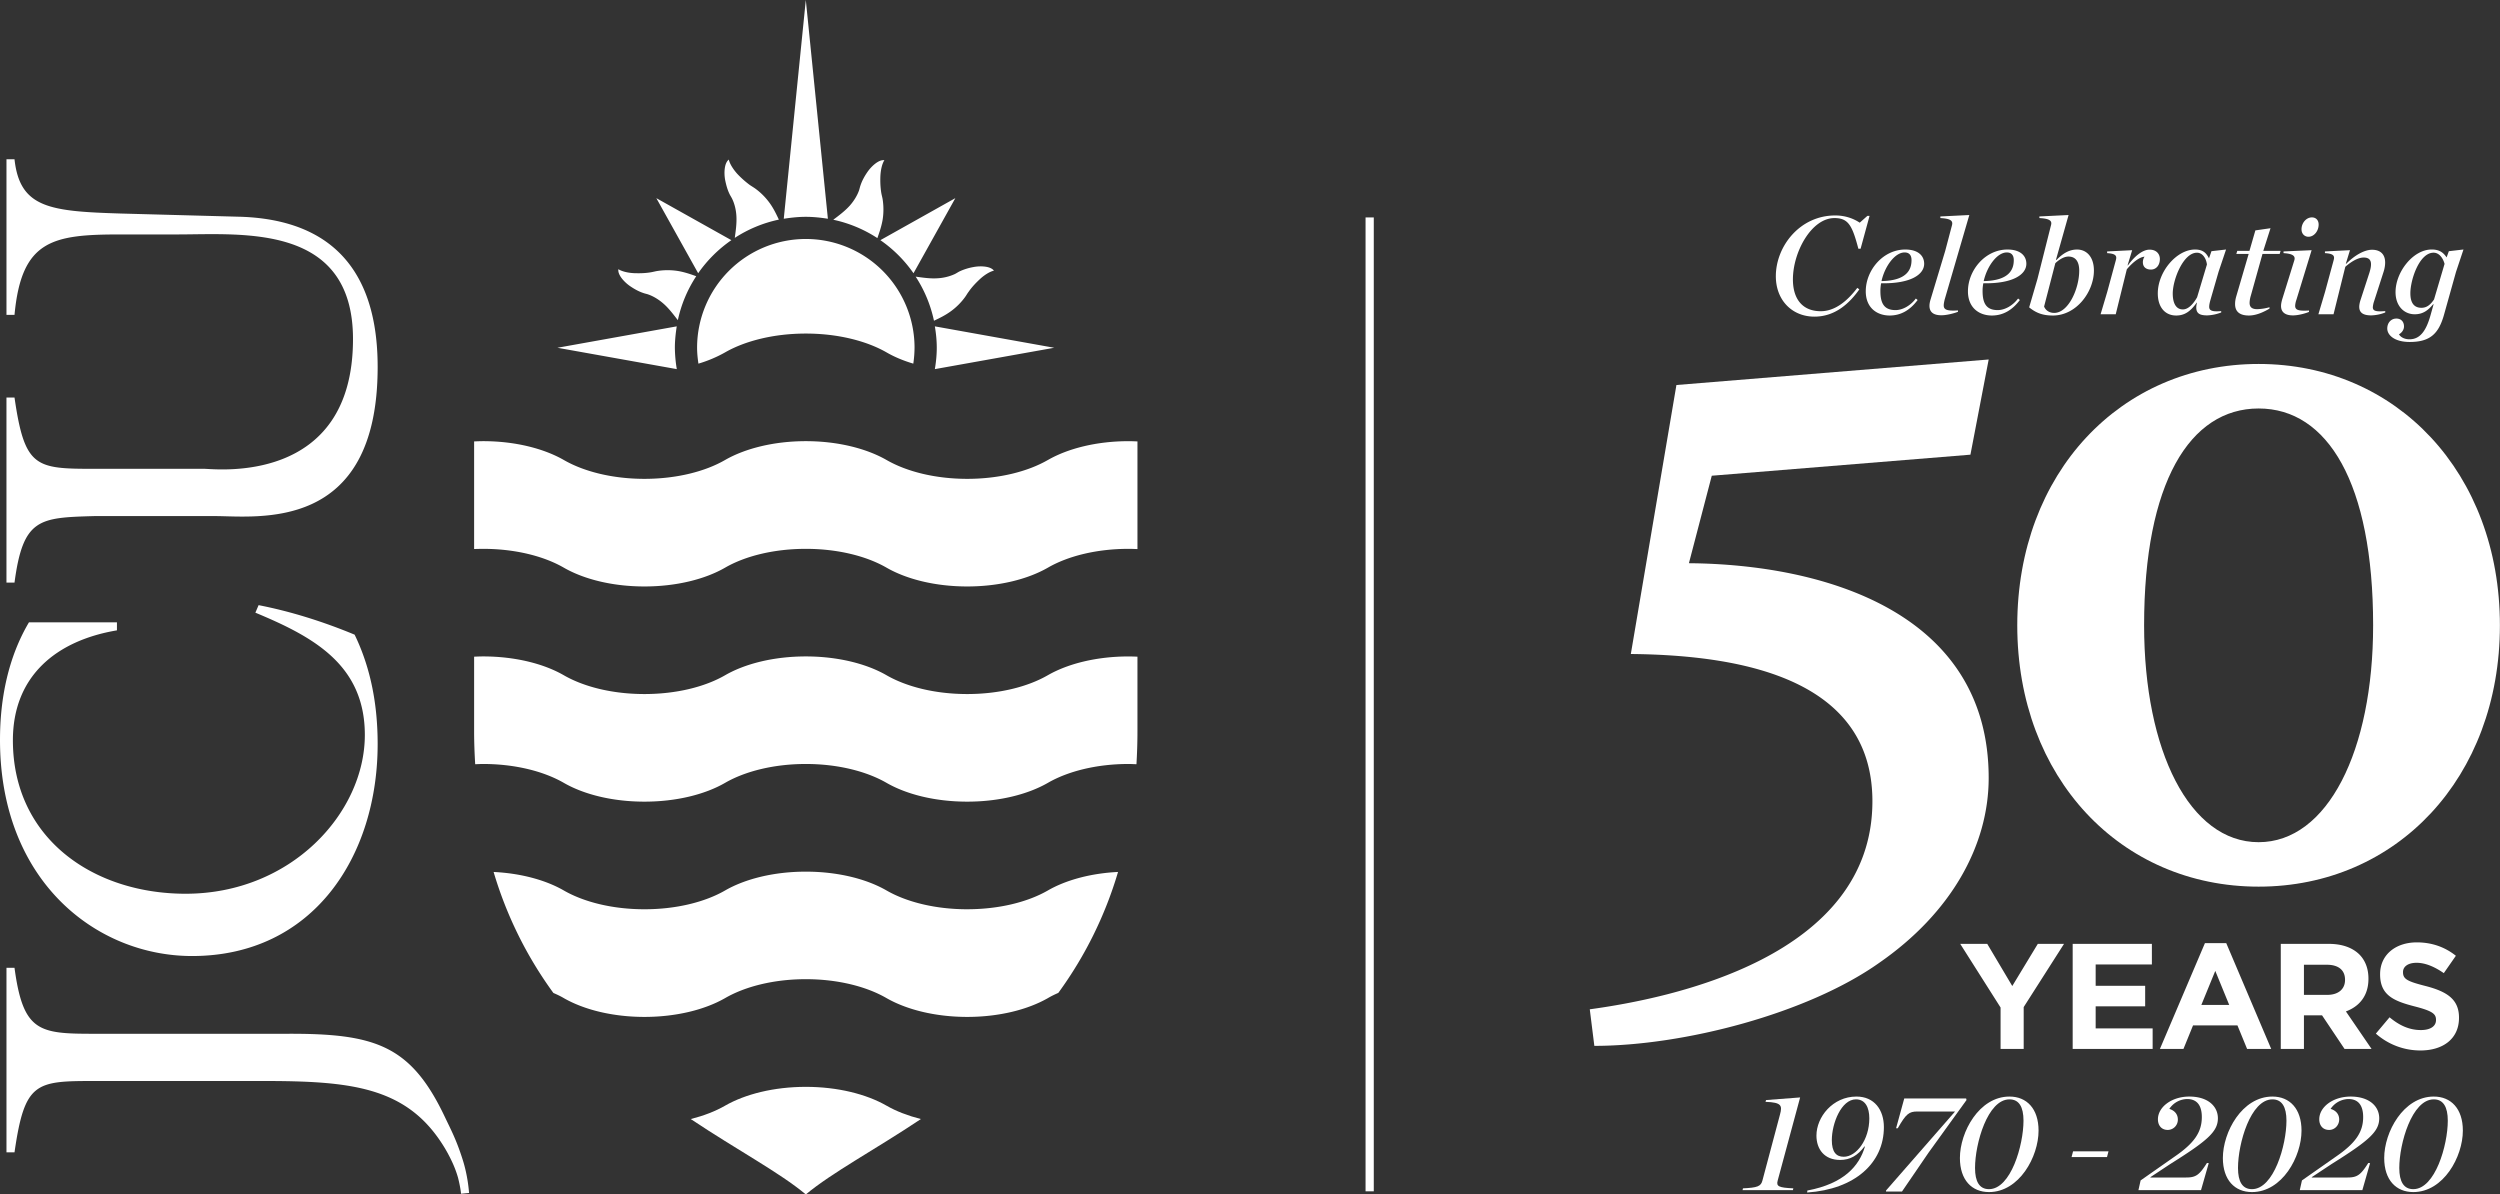 <svg xmlns="http://www.w3.org/2000/svg" viewBox="0 0 156.83 74.93" height="99.907" width="209.107"><rect x="0" y="0" width="156.83" height="74.93" fill="#333333" stroke="none"/><defs><clipPath id="a"><path d="M85 13h2v61.93h-2zm0 0"/></clipPath><clipPath id="b"><path d="M126 22h30.828v34H126zm0 0"/></clipPath><clipPath id="c"><path d="M109 68h4v6.93h-4zm0 0"/></clipPath><clipPath id="d"><path d="M113 68h6v6.93h-6zm0 0"/></clipPath><clipPath id="e"><path d="M118 68h6v6.93h-6zm0 0"/></clipPath><clipPath id="f"><path d="M122 68h6v6.93h-6zm0 0"/></clipPath><clipPath id="g"><path d="M134 68h6v6.93h-6zm0 0"/></clipPath><clipPath id="h"><path d="M139 68h6v6.93h-6zm0 0"/></clipPath><clipPath id="i"><path d="M144 68h6v6.93h-6zm0 0"/></clipPath><clipPath id="j"><path d="M149 68h6v6.93h-6zm0 0"/></clipPath><clipPath id="k"><path d="M43 68h15v6.93H43zm0 0"/></clipPath><clipPath id="l"><path d="M0 60h30v14.93H0zm0 0"/></clipPath></defs><g fill="#fff"><g clip-path="url(#a)"><path d="M86.18 13.64h-.516v61.094h.516V13.641"/></g><g clip-path="url(#b)"><path d="M126.547 39.227c0 9.558 6.488 16.394 15.14 16.394 8.653 0 15.137-6.836 15.137-16.394 0-9.555-6.484-16.395-15.137-16.395-8.652 0-15.14 6.84-15.14 16.395m7.957 0c0-8.926 2.86-13.602 7.184-13.602s7.183 4.676 7.183 13.602c0 7.882-2.86 13.605-7.184 13.605s-7.183-5.723-7.183-13.605"/></g><path d="M127.836 59.21l-1.602 2.645-1.57-2.644h-1.695l2.531 3.992v2.598h1.45v-2.625l2.53-3.965h-1.644m2.187-.001v6.59h5.016v-1.288h-3.574v-1.383h3.105v-1.29h-3.105v-1.335h3.527V59.21h-4.969m8.297-.046l-2.824 6.637h1.477l.601-1.477h2.785l.606 1.477h1.512l-2.82-6.637zm.649 1.742l.875 2.137h-1.75zm4.109-1.696v6.59h1.453v-2.105h1.137l1.41 2.106h1.695l-1.609-2.352c.84-.312 1.414-.98 1.414-2.043v-.02c0-.62-.2-1.136-.566-1.507-.434-.43-1.082-.668-1.918-.668zm1.453 1.31h1.438c.707 0 1.14.32 1.14.94v.02c0 .555-.406.93-1.113.93h-1.465v-1.89m4.778.585v.02c0 1.309.855 1.672 2.18 2.012 1.105.285 1.327.468 1.327.836v.02c0 .386-.355.624-.949.624-.754 0-1.375-.312-1.965-.8l-.859 1.023a4.203 4.203 0 002.797 1.058c1.422 0 2.418-.738 2.418-2.046v-.016c0-1.148-.754-1.633-2.09-1.98-1.137-.29-1.422-.43-1.422-.864v-.02c0-.32.293-.574.852-.574.55 0 1.125.247 1.707.649l.757-1.09c-.671-.535-1.488-.84-2.449-.84-1.347 0-2.304.793-2.304 1.988M123.61 28.523l-16.227 1.32-1.434 5.489c8.438.066 18.805 3.055 18.805 13.469 0 4.242-2.36 8.476-6.863 11.597-4.504 3.196-12.297 5.211-17.875 5.211l-.286-2.293c5.075-.695 17.73-3.261 17.73-13.054 0-7.5-7.792-9.168-15.155-9.235l2.86-16.875 19.589-1.601-1.145 5.972"/><g clip-path="url(#c)"><path d="M109.34 74.547c.902-.043 1.129-.121 1.222-.496l1.102-4.14c.148-.556.106-.755-.91-.79l.035-.113 2.137-.164-1.406 5.207c-.106.375.058.453.98.496l-.027.113h-3.16l.027-.113"/></g><g clip-path="url(#d)"><path d="M114.914 71.523c0 .747.277 1.043.746 1.043.79 0 1.606-1.058 1.606-2.406 0-.683-.25-1.195-.84-1.195-.918 0-1.512 1.508-1.512 2.558zm3.266-.816c0 2.25-1.817 3.898-4.813 4.102l.012-.125c2.308-.434 3.254-1.551 3.61-2.75l-.024-.02c-.426.574-.903.852-1.531.852-.989 0-1.485-.676-1.485-1.528 0-1.164 1.02-2.449 2.512-2.449 1.121 0 1.719.836 1.719 1.918"/></g><g clip-path="url(#e)"><path d="M118.313 74.684l4.332-4.957h-2.364c-.52 0-.71.14-1.23 1.05h-.106l.512-1.867h3.883l.023.098-2.379 3.297-1.668 2.441h-1.004v-.062"/></g><g clip-path="url(#f)"><path d="M124.773 74.598c1.372 0 2.165-2.762 2.165-4.297 0-.86-.278-1.336-.88-1.336-1.37 0-2.16 2.77-2.16 4.305 0 .859.278 1.328.875 1.328zm0 .183c-1.074 0-1.824-.754-1.824-2.136 0-1.633 1.207-3.856 3.11-3.856 1.078 0 1.824.758 1.824 2.137 0 1.633-1.207 3.855-3.11 3.855"/></g><path d="M130.047 72.227h2.223l-.094.359h-2.223l.094-.36"/><g clip-path="url(#g)"><path d="M134.285 74.05l2.13-1.491c1.233-.844 1.71-1.536 1.71-2.485 0-.719-.297-1.129-.922-1.129a1.37 1.37 0 00-1.117.618c.344.105.535.347.535.667a.64.64 0 01-.633.653c-.375 0-.617-.262-.617-.668 0-.774.871-1.426 1.965-1.426 1.18 0 1.797.617 1.797 1.363 0 .844-.668 1.414-2.996 2.875l-1.235.817v.023h2.235c.617 0 .832-.156 1.308-.91l.114.008-.485 1.695h-3.926l.137-.61"/></g><g clip-path="url(#h)"><path d="M141.27 74.598c1.37 0 2.164-2.762 2.164-4.297 0-.86-.282-1.336-.88-1.336-1.37 0-2.16 2.77-2.16 4.305 0 .859.278 1.328.876 1.328zm0 .183c-1.075 0-1.825-.754-1.825-2.136 0-1.633 1.207-3.856 3.11-3.856 1.078 0 1.824.758 1.824 2.137 0 1.633-1.207 3.855-3.11 3.855"/></g><g clip-path="url(#i)"><path d="M144.406 74.05l2.13-1.491c1.23-.844 1.71-1.536 1.71-2.485 0-.719-.297-1.129-.922-1.129a1.38 1.38 0 00-1.12.618c.35.105.538.347.538.667 0 .34-.262.653-.633.653-.375 0-.617-.262-.617-.668 0-.774.867-1.426 1.965-1.426 1.18 0 1.797.617 1.797 1.363 0 .844-.668 1.414-2.996 2.875l-1.235.817v.023h2.235c.613 0 .832-.156 1.308-.91l.114.008-.485 1.695h-3.925l.136-.61"/></g><g clip-path="url(#j)"><path d="M151.39 74.598c1.372 0 2.165-2.762 2.165-4.297 0-.86-.282-1.336-.88-1.336-1.37 0-2.163 2.77-2.163 4.305 0 .859.281 1.328.879 1.328zm0 .183c-1.077 0-1.824-.754-1.824-2.136 0-1.633 1.207-3.856 3.11-3.856 1.078 0 1.824.758 1.824 2.137 0 1.633-1.207 3.855-3.11 3.855"/></g><path d="M111.402 17.328c0-1.867 1.496-3.812 3.727-3.812.687 0 1.207.234 1.535.453l.48-.426h.137l-.562 2.059h-.14c-.384-1.454-.626-1.922-1.5-1.922-1.442 0-2.606 2.129-2.606 3.847 0 1.25.617 1.996 1.746 1.996.86 0 1.629-.59 2.293-1.464l.129.093c-.61.86-1.504 1.711-2.817 1.711-1.394 0-2.422-1.023-2.422-2.535m6.629.305c1.606-.028 1.883-.738 1.883-1.313 0-.34-.172-.484-.434-.484-.605 0-1.242.86-1.449 1.797zm-.023.137a2.348 2.348 0 00-.047.488c0 .797.254 1.195.95 1.195.448 0 .944-.285 1.273-.726l.113.093c-.469.633-1.05.973-1.754.973-.79 0-1.5-.477-1.5-1.52 0-1.312 1.074-2.62 2.48-2.62.793 0 1.184.382 1.184.894 0 .676-.852 1.258-2.7 1.223m3.985 1.023c-.031.14-.058.262-.058.367 0 .277.222.356.894.313v.086c-.168.07-.66.218-1.043.218-.496 0-.746-.199-.746-.593 0-.11.023-.25.07-.399l.918-3.047.426-1.613c.07-.277-.086-.41-.73-.445v-.102l1.816-.09-1.547 5.305m2.449-1.16c1.61-.028 1.887-.738 1.887-1.313 0-.34-.176-.484-.437-.484-.606 0-1.239.86-1.45 1.797zm-.023.137a2.348 2.348 0 00-.047.488c0 .797.254 1.195.95 1.195.449 0 .945-.285 1.277-.726l.113.093c-.473.633-1.055.973-1.758.973-.789 0-1.5-.477-1.5-1.52 0-1.312 1.074-2.62 2.48-2.62.794 0 1.184.382 1.184.894 0 .676-.851 1.258-2.699 1.223m6.016-.782c0-.562-.215-.894-.676-.894-.278 0-.574.183-.824.418l-.704 2.718c.106.258.348.399.633.399.903 0 1.57-1.54 1.57-2.64zm-1.657 2.805c-.59 0-1.023-.137-1.484-.512l.52-1.781.851-3.375c.078-.277-.086-.41-.73-.445v-.102l1.832-.09-.79 2.805.028.02c.406-.426.816-.66 1.293-.66.598 0 1.058.46 1.058 1.32 0 1.32-1.085 2.82-2.578 2.82m6.715-3.543c0 .39-.234.66-.558.66-.293 0-.508-.148-.508-.46 0-.087.023-.25.11-.348-.337.02-.774.382-1.118.793l-.695 2.82h-.95l.418-1.406.54-1.989c.078-.277-.008-.406-.547-.441v-.106l1.57-.078-.285.938.015.02c.383-.532.895-.993 1.364-.993.425 0 .644.27.644.59m.808 2.164c0 .606.208.996.634.996.34 0 .652-.336.894-.762l.617-2.058c-.058-.434-.304-.738-.625-.738-.86 0-1.52 1.691-1.52 2.562zm2.372.379c-.055.184-.086.34-.086.453 0 .254.215.313.754.27v.086a2.68 2.68 0 01-.875.183c-.445 0-.688-.105-.688-.496 0-.07.008-.156.043-.293l-.015-.012c-.41.582-.785.809-1.29.809-.69 0-1.152-.512-1.152-1.39 0-1.36 1.18-2.75 2.336-2.75.504 0 .711.226.875.554l.156-.45.915-.105-.47 1.399-.503 1.742m3.258-2.863l-.73 2.613a1.729 1.729 0 00-.079.453c0 .277.156.399.477.399a3.2 3.2 0 00.773-.122v.086c-.277.164-.781.434-1.293.434-.598 0-.867-.262-.867-.719 0-.148.023-.312.078-.496l.774-2.648h-.774l.059-.192h.765l.371-1.285.95-.137-.454 1.422h1.086l-.058.192h-1.078m3.101-2.293c.227 0 .422.148.422.453 0 .398-.285.762-.64.762-.223 0-.434-.165-.434-.47 0-.398.297-.745.652-.745zm-.183 5.93c-.164.07-.625.218-1.008.218-.492 0-.746-.207-.746-.59 0-.12.027-.254.07-.41l.766-2.465c.082-.285-.14-.406-.68-.441v-.106l1.762-.078-.953 3.11a1.322 1.322 0 00-.079.379c0 .27.215.332.868.296v.086m1.547-3.246c.078-.277-.008-.406-.547-.441v-.106l1.57-.078-.258.844.016.016c.52-.528 1.137-.887 1.625-.887.539 0 .824.297.824.8 0 .165-.027.364-.098.583l-.59 1.832a1.51 1.51 0 00-.085.39c0 .243.207.286.78.243v.086a2.592 2.592 0 01-.874.183c-.496 0-.758-.156-.758-.539 0-.105.027-.262.078-.418l.567-1.742c.058-.2.093-.348.093-.504 0-.27-.129-.426-.46-.426-.337 0-.747.227-1.153.582l-.738 2.977h-.95l.418-1.406.54-1.989m4.812 2.082c0 .61.242.907.695.907.32 0 .555-.176.79-.524l.66-2.23c-.094-.364-.34-.703-.688-.703-.894 0-1.457 1.691-1.457 2.55zm-.93-.078c0-1.265 1.102-2.672 2.266-2.672.496 0 .738.2.937.496l.141-.39.918-.106-.469 1.407-.761 2.718c-.332 1.153-.86 1.676-2.145 1.676-.945 0-1.406-.426-1.406-.844 0-.363.242-.625.57-.625.305 0 .48.207.48.496 0 .2-.132.391-.316.493.125.203.375.312.66.312.66 0 1.036-.527 1.305-1.457l.207-.738-.023-.008c-.348.418-.668.633-1.164.633-.653 0-1.2-.504-1.2-1.39m-84.539 24.03c-1.261.73-3.062 1.184-5.062 1.184-2.004 0-3.801-.453-5.063-1.18-1.261-.726-3.062-1.18-5.062-1.18-2 0-3.805.454-5.063 1.18-1.258.727-3.058 1.18-5.062 1.18-2 0-3.801-.453-5.059-1.18-1.262-.726-3.062-1.18-5.062-1.18-.188 0-.375.008-.563.016v4.684c0 .707.028 1.39.067 2.062.164-.004.328-.015.496-.015 2 0 3.8.457 5.062 1.183 1.258.727 3.059 1.18 5.059 1.18 2.004 0 3.804-.453 5.062-1.18 1.258-.726 3.063-1.183 5.063-1.183 2 0 3.8.457 5.062 1.183 1.262.727 3.059 1.18 5.063 1.18 2 0 3.8-.453 5.062-1.18 1.258-.726 3.059-1.183 5.059-1.183.168 0 .332.011.496.015.039-.671.062-1.355.062-2.062v-4.684a12.967 12.967 0 00-.558-.015c-2 0-3.8.453-5.059 1.175M60.676 57.04c-2 0-3.805-.454-5.063-1.18-1.261-.727-3.062-1.18-5.062-1.18-2 0-3.801.453-5.063 1.18-1.258.726-3.058 1.18-5.062 1.18-2 0-3.801-.454-5.059-1.18-1.12-.645-2.668-1.075-4.402-1.16a24.792 24.792 0 003.75 7.59c.23.1.45.202.652.323 1.258.723 3.059 1.18 5.059 1.18 2.004 0 3.804-.457 5.062-1.18 1.262-.73 3.063-1.187 5.063-1.187 2 0 3.8.457 5.062 1.187 1.258.723 3.063 1.18 5.063 1.18 2 0 3.8-.457 5.062-1.18.203-.12.422-.226.653-.328a24.72 24.72 0 003.746-7.586c-1.735.086-3.282.516-4.399 1.16-1.261.727-3.062 1.18-5.062 1.18"/><g clip-path="url(#k)"><path d="M55.613 69.36c-1.261-.723-3.062-1.18-5.062-1.18-2 0-3.801.457-5.063 1.18-.605.35-1.336.632-2.156.84 2.902 1.937 5.586 3.362 7.219 4.73 1.636-1.368 4.316-2.793 7.219-4.73-.817-.208-1.551-.49-2.157-.84"/></g><path d="M65.738 28.855c-1.261.727-3.062 1.184-5.062 1.184-2.004 0-3.801-.457-5.063-1.184-1.261-.722-3.062-1.18-5.062-1.18-2 0-3.805.458-5.063 1.18-1.258.727-3.058 1.184-5.062 1.184-2 0-3.801-.457-5.059-1.184-1.262-.722-3.062-1.18-5.062-1.18-.188 0-.375.009-.563.016v6.75c.188-.004.375-.011.563-.011 2 0 3.8.453 5.062 1.18 1.258.726 3.059 1.18 5.059 1.18 2.004 0 3.804-.454 5.062-1.18 1.258-.727 3.063-1.18 5.063-1.18 2 0 3.8.453 5.062 1.18 1.262.726 3.059 1.18 5.063 1.18 2 0 3.8-.454 5.062-1.18 1.258-.727 3.059-1.18 5.059-1.18.191 0 .375.008.558.015v-6.754c-.183-.007-.367-.015-.558-.015-2 0-3.8.457-5.059 1.18M50.55 14.992a6.822 6.822 0 00-6.82 6.82c0 .34.036.672.083 1a8.037 8.037 0 001.675-.707c1.258-.722 3.063-1.18 5.063-1.18 2 0 3.8.458 5.062 1.18.485.282 1.051.52 1.68.707a6.98 6.98 0 00.078-1 6.82 6.82 0 00-6.82-6.82zm-9.292 2.004c-.137.02-.274.059-.41.082-.36.063-.703.07-1.047.059-.356-.012-.774-.098-1.008-.25-.059.355.379.824.75 1.074.258.176.527.324.809.418.113.043.226.058.336.101.34.122.675.34.94.575.345.304.63.691.895 1.03a8.099 8.099 0 011.153-2.757c-.36-.129-.75-.265-1.172-.332a4.16 4.16 0 00-1.246 0zm24.875 4.82l-7.488-1.343c.074.437.12.886.12 1.343 0 .454-.046.899-.12 1.34zm-23.68-1.343l-7.484 1.343 7.488 1.34a8.5 8.5 0 01-.121-1.34c0-.457.05-.906.117-1.343zm18.078-1.825c.086-.113.149-.238.235-.347.207-.301.445-.547.695-.781.258-.243.613-.48.89-.54-.21-.289-.851-.312-1.292-.226a3.48 3.48 0 00-.868.273c-.109.055-.199.121-.308.172a2.988 2.988 0 01-1.074.258c-.454.031-.93-.043-1.36-.102h-.008a8.17 8.17 0 011.149 2.766c.344-.164.71-.34 1.058-.594.309-.222.63-.53.883-.879zM45.88 15.066l-4.707-2.636 2.625 4.71a8.273 8.273 0 012.082-2.074zm11.426 2.075l2.625-4.711-4.703 2.636a8.258 8.258 0 012.078 2.075zm-5.371-3.418L50.55 0l-1.383 13.723c.453-.07.91-.121 1.383-.121.472 0 .93.05 1.383.12zm-6.168-1.547c.05.101.117.199.168.308.156.325.242.715.261 1.067.028.46-.043.937-.101 1.363v.008a8.163 8.163 0 012.765-1.145c-.164-.347-.34-.718-.593-1.062a4.074 4.074 0 00-.88-.88c-.113-.081-.234-.151-.35-.23a5.863 5.863 0 01-.782-.695c-.238-.262-.477-.62-.535-.898-.29.215-.313.855-.227 1.297.063.304.14.593.274.867zm9.605 1.59a4.186 4.186 0 000-1.25c-.02-.133-.062-.27-.086-.407-.058-.363-.07-.699-.058-1.046.015-.352.093-.774.253-1.012-.355-.055-.824.383-1.078.758-.175.257-.32.52-.418.808-.039.106-.062.227-.097.332-.121.34-.34.68-.575.946-.304.34-.69.628-1.035.886l-.004.004a8.178 8.178 0 012.766 1.152c.125-.359.262-.75.332-1.171M7.336 39.04v.503c-3.8.64-6.527 2.86-6.527 6.898 0 6.16 5.046 9.625 10.836 9.625 6.628 0 11.242-5.082 11.242-9.96 0-4.41-3.235-6.16-6.867-7.672l.203-.473c2.05.402 4.07 1.043 6.023 1.852 1.043 2.152 1.445 4.476 1.445 6.863 0 7.035-4.039 13.297-11.644 13.297C6.059 59.973 0 55.293 0 46.41c0-2.558.504-5.152 1.816-7.37h5.52M.406 9.992H.91c.336 3.063 2.219 3.266 6.664 3.403l7.367.199c4.344.101 8.75 1.953 8.75 9.426 0 10.43-7.539 9.355-10.23 9.355H5.92c-3.464.098-4.472.133-5.01 4.172H.405v-11.61H.91c.637 4.407 1.313 4.473 5.012 4.473h6.902c.637 0 9.32 1.078 9.32-8.14 0-7.27-6.933-6.563-11.039-6.563h-3.53c-4.278 0-6.227.336-6.665 5.047H.406V9.992"/><g clip-path="url(#l)"><path d="M5.922 67.813c-3.7 0-4.375.066-5.012 4.476H.406V60.711H.91c.54 4.039 1.547 4.14 5.012 4.14h12.05c5.536-.027 7.79.692 9.934 5.215.38.801.719 1.422 1.117 2.676.329 1.028.391 1.973.403 2.094l-.504.05c0-.034-.04-.425-.192-1.019a6.691 6.691 0 00-.335-.906 9.228 9.228 0 00-.692-1.258c-2.32-3.558-5.816-3.89-11.21-3.89H5.921"/></g></g></svg>